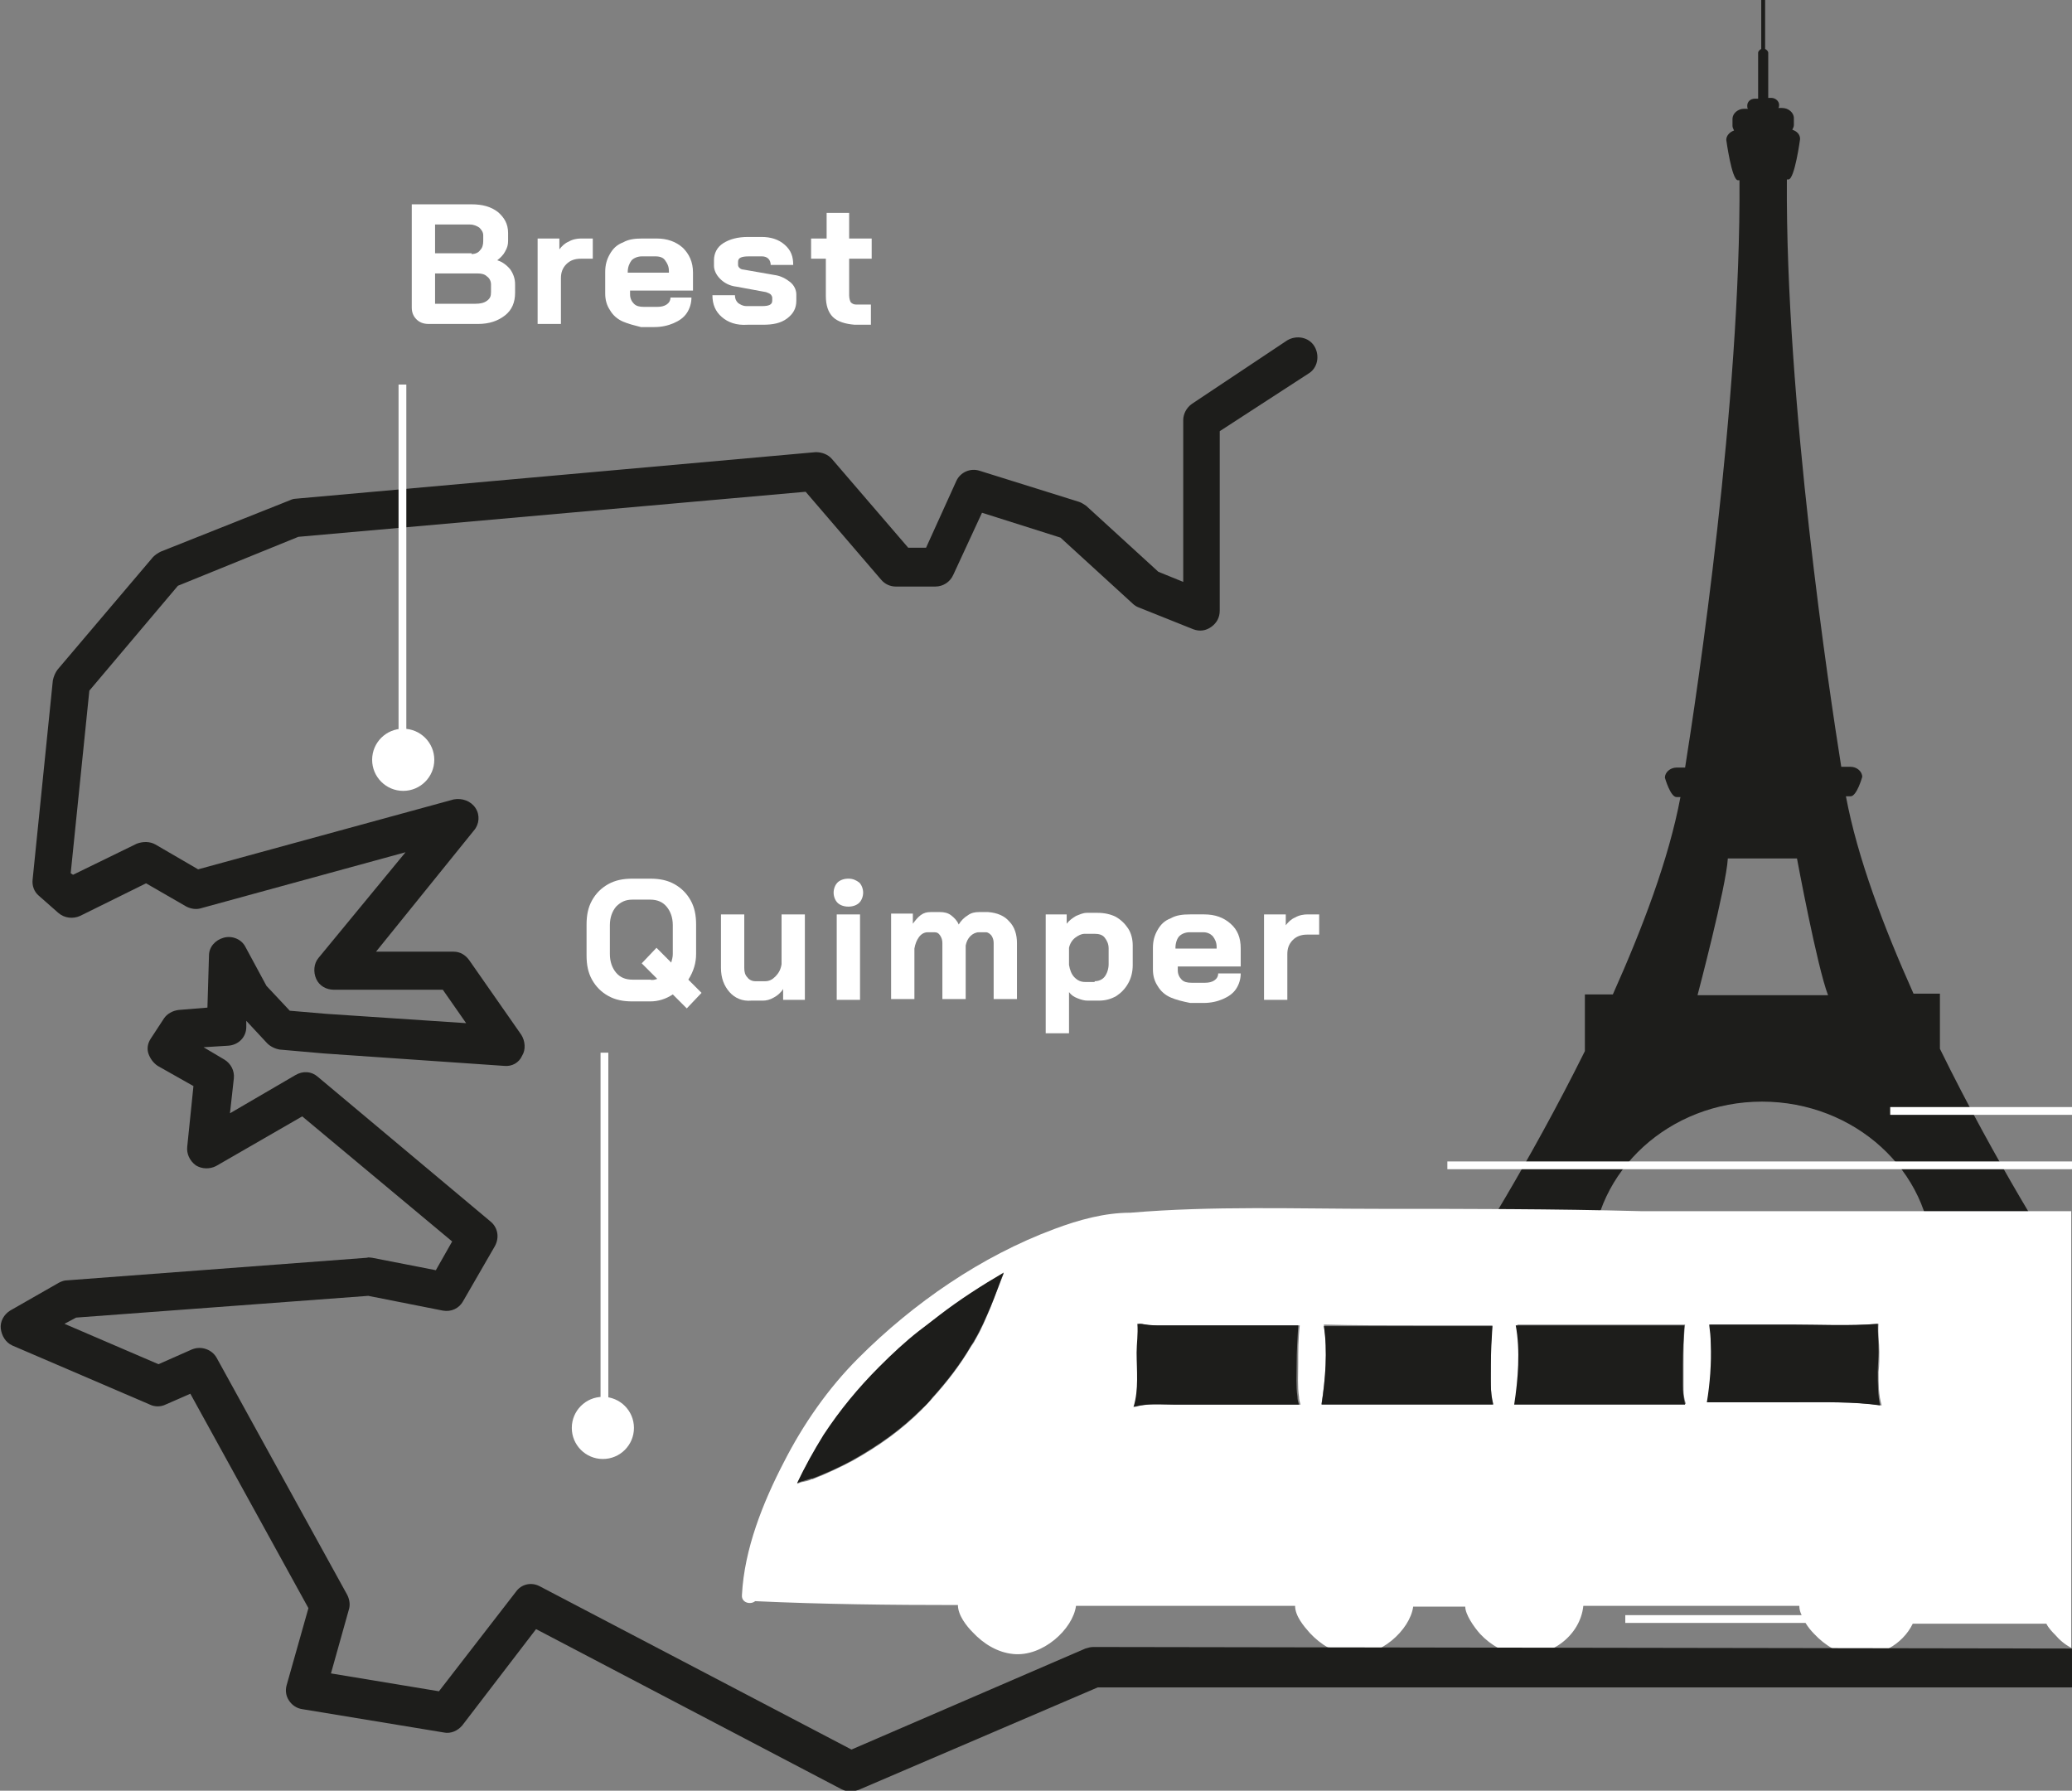 <?xml version="1.0" encoding="utf-8"?>
<!-- Generator: Adobe Illustrator 19.1.0, SVG Export Plug-In . SVG Version: 6.00 Build 0)  -->
<svg version="1.1" id="Calque_1" xmlns="http://www.w3.org/2000/svg" xmlns:xlink="http://www.w3.org/1999/xlink" x="0px" y="0px"
	 viewBox="0 0 266.7 230.5" style="enable-background:new 0 0 266.7 230.5;" xml:space="preserve">
<rect x="0" y="0" width="266.7" height="230.5" fill="#808080" stroke="none"/>
<style type="text/css">
	.st0{fill:#1D1D1B;}
	.st1{fill:#FFFFFF;}
	.st2{fill:none;}
</style>
<path class="st0" d="M249.7,135v-7.1h-3.4c-3.8-8.5-7.2-17.4-8.7-25.4h0.6c0.8,0,1.5-2.5,1.5-2.5c0-0.7-0.7-1.3-1.5-1.3H237
	c-1.5-9.4-7.2-47.1-7-75.6h0.2c0.8,0,1.5-5.2,1.5-5.2c0-0.6-0.4-1-1-1.2c0.1-0.2,0.2-0.4,0.2-0.6v-0.9c0-0.7-0.7-1.3-1.5-1.3h-0.5
	c0.1-0.1,0.1-0.3,0.1-0.4c0-0.5-0.5-0.9-1-0.9h-0.4V6.8c0-0.2-0.2-0.4-0.4-0.5V0H227h-0.3v6.3c-0.2,0.1-0.4,0.3-0.4,0.5v5.9h-0.4
	c-0.6,0-1,0.4-1,0.9c0,0.2,0,0.3,0.1,0.4h-0.5c-0.8,0-1.5,0.6-1.5,1.3v0.9c0,0.2,0.1,0.4,0.2,0.6c-0.6,0.2-1,0.7-1,1.2
	c0,0,0.7,5.2,1.5,5.2h0.2c0.2,28.4-5.5,66.2-7,75.6h-1.1c-0.8,0-1.5,0.6-1.5,1.3c0,0,0.7,2.5,1.5,2.5h0.5c-1.5,8-4.9,16.9-8.7,25.4
	H204v7.3c-7.3,14.7-14.9,26.5-14.9,26.5h15.1h0.7c0.3-11.1,10-20,21.9-20c0,0,0,0,0,0c11.9,0,21.7,8.9,21.9,20h1.1h14.8
	C264.7,161.8,257,149.9,249.7,135z M227,128.1h-8.5c0,0,3.7-14,3.9-17.6h4.5h4.4c0,0,2.6,14,4,17.6H227z"/>
<circle class="st1" cx="77.6" cy="183.8" r="4"/>
<g>
	<rect x="77.3" y="135.5" class="st1" width="1" height="47"/>
</g>
<g>
	<path class="st1" d="M53.6,41.1c-0.4-0.4-0.6-0.9-0.6-1.5V26.3h7.7c1.4,0,2.5,0.3,3.4,1c0.8,0.7,1.3,1.5,1.3,2.7V31
		c0,0.5-0.1,0.9-0.4,1.4c-0.2,0.4-0.6,0.8-1,1.1v0c0.7,0.2,1.3,0.7,1.7,1.2c0.4,0.6,0.6,1.2,0.6,1.9v1.1c0,1.2-0.4,2.2-1.3,2.9
		s-2,1.1-3.5,1.1h-6.3C54.5,41.7,54,41.5,53.6,41.1z M60.7,32.7c0.5,0,0.9-0.2,1.1-0.5c0.3-0.3,0.4-0.7,0.4-1.2v-0.7
		c0-0.4-0.2-0.7-0.5-1c-0.3-0.2-0.7-0.4-1.2-0.4h-4.5v3.7H60.7z M61.2,39.1c0.6,0,1.1-0.1,1.5-0.4c0.4-0.3,0.5-0.6,0.5-1.1v-1
		c0-0.4-0.2-0.8-0.5-1c-0.3-0.3-0.7-0.4-1.2-0.4h-5.5v3.9H61.2z"/>
	<path class="st1" d="M69.2,30.7H72v1.4c0.3-0.4,0.7-0.8,1.2-1c0.5-0.3,1.1-0.4,1.6-0.4h1.5v2.6h-1.5c-0.8,0-1.4,0.2-1.9,0.7
		c-0.5,0.5-0.7,1.1-0.7,1.8v5.9h-3V30.7z"/>
	<path class="st1" d="M80.2,41.4c-0.7-0.3-1.3-0.8-1.7-1.5c-0.4-0.6-0.6-1.3-0.6-2.1v-2.8c0-0.9,0.2-1.6,0.6-2.3
		c0.4-0.7,0.9-1.2,1.7-1.5c0.7-0.4,1.5-0.5,2.5-0.5h1.8c1.4,0,2.5,0.4,3.4,1.2c0.8,0.8,1.3,1.8,1.3,3.2v2.3h-8.1v0.5
		c0,0.5,0.2,0.9,0.5,1.2s0.7,0.4,1.3,0.4h1.7c0.5,0,0.9-0.1,1.2-0.3s0.5-0.5,0.5-0.9H89c0,0.7-0.2,1.4-0.6,2c-0.4,0.6-1,1-1.7,1.3
		s-1.5,0.5-2.5,0.5h-1.7C81.7,41.9,80.9,41.7,80.2,41.4z M86.1,35.1v-0.2c0-0.6-0.2-1-0.5-1.4C85.4,33.2,85,33,84.4,33h-1.8
		c-0.5,0-1,0.2-1.3,0.5c-0.3,0.4-0.5,0.9-0.5,1.5v0.1H86.1z"/>
	<path class="st1" d="M92.9,40.8c-0.8-0.7-1.2-1.6-1.2-2.8h2.9c0,0.4,0.1,0.7,0.4,1c0.3,0.2,0.6,0.4,1.1,0.4h2
		c0.9,0,1.3-0.2,1.3-0.7v-0.4c0-0.1-0.1-0.3-0.2-0.4s-0.3-0.2-0.6-0.3l-3.8-0.7c-0.9-0.1-1.6-0.5-2.1-1c-0.5-0.5-0.8-1.1-0.8-1.7
		v-0.7c0-0.9,0.4-1.7,1.2-2.2c0.8-0.5,1.8-0.8,3.2-0.8H98c1.2,0,2.2,0.3,3,1c0.8,0.7,1.1,1.5,1.1,2.6h-2.9c0-0.3-0.1-0.6-0.3-0.8
		s-0.5-0.3-0.8-0.3h-1.7c-1,0-1.4,0.2-1.4,0.7v0.4c0,0.2,0.1,0.3,0.2,0.4s0.3,0.2,0.5,0.2l4,0.7c0.8,0.1,1.5,0.5,2,0.9
		s0.8,1,0.8,1.6v0.8c0,1-0.4,1.7-1.2,2.3c-0.8,0.6-1.8,0.8-3.1,0.8h-2C94.8,41.9,93.7,41.5,92.9,40.8z"/>
	<path class="st1" d="M107.2,40.8c-0.6-0.6-0.9-1.5-0.9-2.7v-4.8h-1.9v-2.6h2v-3.3h2.9v3.3h2.9v2.6h-2.9V38c0,0.4,0.1,0.7,0.2,0.9
		c0.2,0.2,0.4,0.3,0.7,0.3h1.9v2.6h-2.1C108.8,41.7,107.8,41.4,107.2,40.8z"/>
</g>
<g>
	<path class="st1" d="M88.4,129.8l-1.8-1.8c-0.9,0.6-1.9,0.9-2.9,0.9h-2.3c-1.2,0-2.2-0.2-3.1-0.7s-1.6-1.2-2.1-2.1
		c-0.5-0.9-0.7-1.9-0.7-3.1v-4c0-1.2,0.2-2.2,0.7-3.1c0.5-0.9,1.2-1.6,2.1-2.1s1.9-0.7,3.1-0.7h2.3c1.2,0,2.2,0.2,3.1,0.7
		c0.9,0.5,1.6,1.2,2.1,2.1s0.7,1.9,0.7,3.1v3.8c0,1.1-0.3,2.2-1,3.3l1.7,1.7L88.4,129.8z M84.6,126l-2-2l1.9-2l1.9,1.9
		c0.1-0.4,0.2-0.7,0.2-1.1v-3.7c0-1-0.3-1.8-0.8-2.4s-1.2-0.9-2.1-0.9h-2.3c-0.9,0-1.5,0.3-2.1,0.9c-0.5,0.6-0.8,1.4-0.8,2.4v3.7
		c0,1,0.3,1.8,0.8,2.4c0.5,0.6,1.2,0.9,2.1,0.9h2.3C84,126.2,84.3,126.1,84.6,126z"/>
	<path class="st1" d="M93.9,127.7c-0.7-0.8-1.1-1.8-1.1-3.1v-6.9h3v6.9c0,0.5,0.1,0.9,0.4,1.2c0.2,0.3,0.6,0.5,1,0.5h1.3
		c0.5,0,0.9-0.2,1.3-0.6s0.7-0.9,0.8-1.6v-6.4h3v11h-2.8v-1.4c-0.3,0.5-0.8,0.9-1.2,1.1c-0.5,0.3-1,0.4-1.4,0.4h-1.5
		C95.6,128.9,94.6,128.5,93.9,127.7z"/>
	<path class="st1" d="M107.8,116.2c-0.3-0.3-0.5-0.8-0.5-1.3c0-0.5,0.2-1,0.5-1.3c0.3-0.3,0.8-0.5,1.4-0.5s1,0.2,1.4,0.5
		c0.3,0.3,0.5,0.8,0.5,1.3c0,0.5-0.2,1-0.5,1.3c-0.3,0.3-0.8,0.5-1.4,0.5S108.1,116.5,107.8,116.2z M107.7,117.7h3v11h-3V117.7z"/>
	<path class="st1" d="M129.9,118.6c0.7,0.7,1,1.7,1,2.8v7.2h-3v-7.2c0-0.4-0.1-0.7-0.3-1c-0.2-0.2-0.4-0.4-0.7-0.4H126
		c-0.4,0-0.8,0.2-1.1,0.5c-0.3,0.3-0.5,0.7-0.6,1.2v6.9h-3v-7.2c0-0.4-0.1-0.7-0.3-1s-0.4-0.4-0.7-0.4h-0.9c-0.4,0-0.8,0.2-1.1,0.6
		c-0.3,0.4-0.5,0.9-0.6,1.5v6.5h-3v-11h2.8v1.3c0.3-0.4,0.6-0.8,1-1.1s0.8-0.4,1.3-0.4h1.2c0.5,0,1,0.1,1.4,0.4
		c0.4,0.3,0.8,0.7,1,1.2c0.3-0.5,0.7-0.9,1.2-1.2c0.4-0.3,0.9-0.4,1.4-0.4h1.2C128.4,117.5,129.3,117.9,129.9,118.6z"/>
	<path class="st1" d="M134.5,117.7h2.8v1.2c0.3-0.4,0.7-0.7,1.2-1c0.5-0.2,0.9-0.4,1.4-0.4h1.4c0.9,0,1.7,0.2,2.3,0.5
		c0.7,0.4,1.2,0.9,1.6,1.5c0.4,0.6,0.6,1.4,0.6,2.2v2.5c0,0.9-0.2,1.7-0.6,2.4c-0.4,0.7-0.9,1.2-1.5,1.6c-0.7,0.4-1.4,0.6-2.3,0.6
		h-1.4c-0.4,0-0.8-0.1-1.3-0.3s-0.8-0.4-1.1-0.8v5.3h-3V117.7z M140.9,126.3c0.5,0,1-0.2,1.3-0.6c0.3-0.4,0.5-1,0.5-1.6v-2
		c0-0.6-0.2-1-0.5-1.4s-0.8-0.5-1.3-0.5h-1.3c-0.4,0-0.8,0.2-1.2,0.5c-0.4,0.3-0.7,0.8-0.8,1.3v2.2c0.1,0.6,0.3,1.2,0.7,1.6
		c0.4,0.4,0.8,0.6,1.4,0.6H140.9z"/>
	<path class="st1" d="M150.7,128.4c-0.7-0.3-1.3-0.8-1.7-1.5c-0.4-0.6-0.6-1.3-0.6-2.1v-2.8c0-0.9,0.2-1.6,0.6-2.3
		c0.4-0.7,0.9-1.2,1.7-1.5c0.7-0.4,1.5-0.5,2.5-0.5h1.8c1.4,0,2.5,0.4,3.4,1.2s1.3,1.8,1.3,3.2v2.3h-8.1v0.5c0,0.5,0.2,0.9,0.5,1.2
		c0.3,0.3,0.7,0.4,1.3,0.4h1.7c0.5,0,0.9-0.1,1.2-0.3s0.5-0.5,0.5-0.9h2.9c0,0.7-0.2,1.4-0.6,2c-0.4,0.6-1,1-1.7,1.3
		c-0.7,0.3-1.5,0.5-2.5,0.5h-1.7C152.2,128.9,151.4,128.7,150.7,128.4z M156.6,122.1v-0.2c0-0.6-0.2-1-0.5-1.4
		c-0.3-0.3-0.7-0.5-1.2-0.5h-1.8c-0.5,0-1,0.2-1.3,0.5s-0.5,0.9-0.5,1.5v0.1H156.6z"/>
	<path class="st1" d="M162.7,117.7h2.8v1.4c0.3-0.4,0.7-0.8,1.2-1c0.5-0.3,1.1-0.4,1.6-0.4h1.5v2.6h-1.5c-0.8,0-1.4,0.2-1.9,0.7
		s-0.7,1.1-0.7,1.8v5.9h-3V117.7z"/>
</g>
<path class="st2" d="M97.9,202.3c0.1-0.3,0.2-0.7,0.3-1C98.1,201.6,98,202,97.9,202.3L97.9,202.3z"/>
<path class="st2" d="M100.7,193.2c0,0,0.1,0,0.1,0C100.8,193.2,100.8,193.2,100.7,193.2C100.7,193.2,100.7,193.2,100.7,193.2z"/>
<g>
	<rect x="186.3" y="149.5" class="st1" width="80.4" height="1"/>
	<rect x="243.3" y="142.5" class="st1" width="23.4" height="1"/>
	<path class="st1" d="M177.4,155.6c-10.6,0-21.3-0.4-31.9,0.5c-3.3,0-6.6,0.9-9.8,2.1c-9.4,3.5-18.1,9.5-25.2,16.6
		c-3.9,3.9-7.1,8.5-9.6,13.4c-2.7,5.2-5.1,11.2-5.4,17.1c-0.1,1,1.1,1.3,1.7,0.8c8.7,0.4,17.4,0.5,26.1,0.5c0,1.3,1.1,2.7,1.9,3.5
		c1.4,1.5,3.2,2.6,5.2,2.8c3.8,0.4,7.7-3.2,8.1-6.2c0.4,0,0.8,0,1.1,0c9,0,18.1,0,27.1,0c0,1.3,1.1,2.6,1.9,3.5
		c1.4,1.5,3.2,2.6,5.2,2.8c3.8,0.4,7.7-3.2,8.1-6.2c0.2,0,0.4,0,0.6,0c2,0,4.1,0,6.1,0c0,1,1.1,2.6,1.9,3.5c1.4,1.5,3.2,2.5,5.2,2.7
		c3.8,0.4,7.7-2.4,8.1-6.3c9.3,0,18.5,0,27.8,0c0,0.4,0.1,0.8,0.3,1.2h-22.7v1h23.2c0.3,0.5,0.7,1,1.1,1.4c1.4,1.5,3.2,2.6,5.2,2.8
		c3.1,0.3,6.2-1.4,7.5-4.1h17.2c0.3,0.6,0.8,1.1,1.1,1.4c0.6,0.7,1.3,1.3,2.1,1.7v-3.2v-1v-26.7v-10.2v-12.7v-2.4
		c-18.5,0-37,0-55.4,0C200,155.6,188.7,155.6,177.4,155.6z M97.9,204.3L97.9,204.3c0.1-0.3,0.2-0.7,0.3-1
		C98.1,203.6,98,204,97.9,204.3z M100.7,195.2C100.7,195.2,100.7,195.2,100.7,195.2c0,0,0.1,0,0.1,0
		C100.8,195.2,100.8,195.2,100.7,195.2z M216.9,170.5c-0.2,1.7-0.2,3.4-0.2,5.1c0,0.6,0,1.3,0,1.9c0,0.2,0,0.4,0,0.7
		c0,0.2,0,0.5,0,0.7c0,0.6,0.1,1.2,0.3,1.8c-7.3,0-14.7,0-22,0c0.5-3.2,0.8-6.9,0.3-10.2c3.4,0,6.8,0,10.3,0
		C209.3,170.5,213.1,170.5,216.9,170.5z M231.3,180.5c-3.8,0-7.7,0-11.5,0c0.4-2.3,0.6-5,0.5-7.5c0-0.8-0.1-1.7-0.2-2.5
		c3.5,0,7,0,10.5,0c3.7,0,7.5,0.2,11.2-0.1c-0.1,1.2,0.1,2.5,0.1,3.6c0,0.8,0,1.7-0.1,2.6c0,1.5,0,3,0.4,4.3
		C238.6,180.4,234.9,180.5,231.3,180.5z M182.4,170.6c3.2,0,6.5,0,9.7,0c-0.2,1.7-0.2,3.3-0.2,5c0,0.8-0.1,1.7,0,2.6c0,0,0,0,0,0
		c0,0,0,0,0,0c0,0.9,0.1,1.7,0.3,2.5c-7.4,0-14.7,0-22.1,0c0.5-3.2,0.8-6.9,0.3-10.2C174.4,170.6,178.4,170.6,182.4,170.6z
		 M148.9,170.6c0.8,0,1.7,0,2.5,0c1.9,0,3.8,0,5.8,0c3.4,0,6.7,0,10.1,0c-0.2,1.7-0.2,3.3-0.2,5c0,0,0,0,0,0c0,1.4-0.1,2.8,0.1,4.2
		c0,0.3,0.1,0.7,0.2,1c0,0,0,0,0,0c-3.5,0-6.9,0-10.4,0c-1.4,0-2.9,0-4.3,0c-0.5,0-1,0-1.4,0c-1.7,0-3.5-0.2-5.2,0.3
		c0.7-2.2,0.4-4.7,0.4-7c0-1.1,0.1-2.4,0.1-3.7c0.1,0,0.2,0,0.4,0C147.5,170.6,148.2,170.6,148.9,170.6z M113.2,176
		C113.2,176,113.2,176,113.2,176c1.6-1.6,3.3-3.1,5.1-4.6c0.9-0.7,1.7-1.4,2.6-2c2.7-2,5.4-3.9,8.3-5.5c-0.6,1.5-1.1,2.9-1.7,4.4
		c-0.6,1.4-1.2,2.9-2,4.2c-0.1,0.3-0.3,0.5-0.5,0.8c-1.4,2.4-3.1,4.6-5,6.7c-0.4,0.5-0.9,0.9-1.3,1.4c-1.3,1.3-2.7,2.5-4.2,3.6
		c-1.5,1.1-3.1,2.1-4.7,3c-1.7,0.9-3.4,1.7-5.2,2.4c0,0-0.1,0-0.1,0c-0.4,0.2-0.9,0.3-1.4,0.4c-0.2,0.1-0.3,0.1-0.5,0.2
		c1-2.1,2.1-4.1,3.4-6.1c0.9-1.4,1.9-2.7,2.9-4c0.8-1,1.5-1.9,2.4-2.8C111.9,177.4,112.5,176.7,113.2,176z"/>
</g>
<path class="st0" d="M140.7,212c-0.3,0-0.7,0.1-1,0.2l-30.1,13l-40.1-21c-1.1-0.6-2.4-0.3-3.1,0.7l-9.9,12.8l-13.9-2.3l2.3-8.2
	c0.2-0.6,0.1-1.3-0.2-1.9l-16.8-30.5c-0.6-1.1-2-1.6-3.2-1.1l-4.3,1.9l-12.1-5.2l1.5-0.8l37.6-2.8l9.6,1.9c1.1,0.2,2.1-0.3,2.6-1.2
	l4.1-7.1c0.6-1.1,0.4-2.4-0.6-3.2l-22.2-18.6c-0.8-0.7-1.9-0.8-2.9-0.2l-8.4,4.9l0.5-4.5c0.1-1-0.4-1.9-1.2-2.4l-2.7-1.6l3.2-0.2
	c1.3-0.1,2.3-1.1,2.3-2.4l0-0.8l2.7,2.9c0.4,0.4,1,0.7,1.6,0.8l5.7,0.5l23.2,1.6c1,0.1,1.9-0.4,2.3-1.3c0.5-0.8,0.4-1.9-0.1-2.7
	l-6.7-9.6c-0.5-0.7-1.2-1.1-2-1.1h-10L61,106.9c0.7-0.8,0.8-2,0.2-2.9c-0.6-0.9-1.7-1.3-2.8-1.1l-32.9,9l-5.5-3.2
	c-0.7-0.4-1.6-0.4-2.4-0.1l-8.2,4l-0.3-0.2l2.4-23.5l11.4-13.5l15.5-6.3l65.3-5.8l9.7,11.3c0.5,0.6,1.2,0.9,1.9,0.9h5.1
	c1,0,1.9-0.6,2.3-1.5l3.7-8l10.1,3.2l9.3,8.5c0.2,0.2,0.5,0.4,0.8,0.5l7,2.8c0.8,0.3,1.6,0.2,2.3-0.3c0.7-0.5,1.1-1.2,1.1-2.1V55.5
	l11.4-7.4c1.2-0.7,1.5-2.3,0.8-3.5c-0.7-1.2-2.3-1.5-3.5-0.8L153.4,52c-0.7,0.5-1.1,1.3-1.1,2.1v20.8l-3.2-1.3l-9.3-8.5
	c-0.3-0.2-0.6-0.4-0.9-0.5l-12.8-4c-1.2-0.4-2.5,0.2-3,1.3l-3.9,8.6h-2.3l-9.8-11.4c-0.5-0.6-1.3-0.9-2.1-0.9l-67,6
	c-0.2,0-0.5,0.1-0.7,0.2L20.7,71c-0.4,0.2-0.7,0.4-1,0.7L7.4,86.2c-0.3,0.4-0.5,0.9-0.6,1.4l-2.6,25.6c-0.1,0.8,0.2,1.6,0.8,2.1
	l2.5,2.2c0.8,0.7,1.9,0.8,2.8,0.4l8.5-4.2l5.2,3c0.6,0.3,1.3,0.4,1.9,0.2l26.3-7.2l-11.2,13.6c-0.6,0.7-0.7,1.8-0.3,2.7
	s1.3,1.4,2.3,1.4h14l3,4.3l-18-1.2l-4.7-0.4l-3-3.2l-2.7-5c-0.5-1-1.7-1.5-2.8-1.2c-1.1,0.3-1.9,1.2-1.9,2.3l-0.2,6.7l-3.7,0.3
	c-0.8,0.1-1.5,0.5-1.9,1.1l-1.7,2.6c-0.4,0.6-0.5,1.3-0.3,1.9s0.6,1.2,1.2,1.6l4.6,2.6l-0.8,7.8c-0.1,0.9,0.3,1.8,1.1,2.4
	c0.8,0.5,1.8,0.5,2.6,0.1l11.1-6.4l19.3,16.1l-2.1,3.7l-8.2-1.6c-0.2,0-0.4-0.1-0.7,0l-38.5,2.9c-0.4,0-0.7,0.1-1.1,0.3l-6.3,3.6
	c-0.8,0.5-1.3,1.4-1.2,2.3c0.1,0.9,0.6,1.8,1.5,2.2l17.7,7.6c0.6,0.3,1.4,0.3,2,0l3.2-1.4l15.2,27.6l-2.8,9.9
	c-0.2,0.7-0.1,1.4,0.3,2s1,1,1.7,1.1l18.2,3c0.9,0.2,1.8-0.2,2.4-0.9l9.5-12.4l39.3,20.6c0.4,0.2,0.8,0.3,1.2,0.3
	c0.3,0,0.7-0.1,1-0.2l30.8-13.2l125.5,0v-5L140.7,212z"/>
<circle class="st1" cx="51.9" cy="97.8" r="4"/>
<g>
	<rect x="51.3" y="49.5" class="st1" width="1" height="49"/>
</g>
<g>
	<path class="st0" d="M157.2,170.6c-1.9,0-3.8,0-5.8,0c-0.8,0-1.7,0-2.5,0c-0.7,0-1.4-0.1-2.1-0.2c-0.1,0-0.2,0-0.4,0
		c0.1,1.3-0.1,2.6-0.1,3.7c0,2.2,0.3,4.8-0.4,7c1.7-0.5,3.5-0.3,5.2-0.3c0.5,0,1,0,1.4,0c1.4,0,2.9,0,4.3,0c3.5,0,6.9,0,10.4,0
		c0,0,0,0,0,0c-0.1-0.3-0.2-0.6-0.2-1c-0.2-1.4-0.1-2.8-0.1-4.2c0,0,0,0,0,0c0-1.7,0.1-3.3,0.2-5
		C163.9,170.6,160.6,170.6,157.2,170.6z"/>
	<path class="st0" d="M170.1,180.8c7.4,0,14.7,0,22.1,0c-0.2-0.8-0.3-1.7-0.3-2.5c0,0,0,0,0,0c0,0,0,0,0,0c0-0.9,0-1.8,0-2.6
		c0-1.7,0.1-3.4,0.2-5c-3.2,0-6.5,0-9.7,0c-4,0-8,0-12,0C170.9,173.9,170.6,177.6,170.1,180.8z"/>
	<path class="st0" d="M194.9,180.8c7.3,0,14.7,0,22,0c-0.2-0.8-0.3-1.7-0.3-2.5c0-0.2,0-0.4,0-0.7c0-0.7,0-1.3,0-1.9
		c0-1.7,0.1-3.4,0.2-5.1c-3.8,0-7.6,0-11.4,0c-3.4,0-6.8,0-10.3,0C195.7,173.8,195.4,177.6,194.9,180.8z"/>
	<path class="st0" d="M241.7,176.6c0-0.9,0.1-1.8,0.1-2.6c0-1.1-0.1-2.4-0.1-3.6c-3.7,0.3-7.5,0.1-11.2,0.1c-3.5,0-7,0-10.5,0
		c0.1,0.8,0.2,1.6,0.2,2.5c0.1,2.5-0.1,5.1-0.5,7.5c3.8,0,7.7,0,11.5,0c3.6,0,7.3-0.1,10.8,0.4C241.7,179.6,241.7,178.1,241.7,176.6
		z"/>
	<path class="st0" d="M102.6,190.9c0.2-0.1,0.3-0.1,0.5-0.2c0.5-0.1,0.9-0.3,1.4-0.4c0,0,0.1,0,0.1,0c1.8-0.7,3.6-1.5,5.2-2.4
		c1.6-0.9,3.2-1.9,4.7-3c1.5-1.1,2.9-2.3,4.2-3.6c0.5-0.4,0.9-0.9,1.3-1.4c1.9-2.1,3.6-4.3,5-6.7c0.2-0.3,0.3-0.5,0.5-0.8
		c0.8-1.4,1.4-2.8,2-4.2c0.6-1.4,1.1-2.9,1.7-4.4c-2.9,1.7-5.7,3.5-8.3,5.5c-0.9,0.7-1.8,1.4-2.6,2c-1.8,1.4-3.5,3-5.1,4.6
		c0,0,0,0,0,0c-2.7,2.7-5.1,5.6-7.2,8.8C104.7,186.8,103.6,188.8,102.6,190.9z"/>
</g>
</svg>
